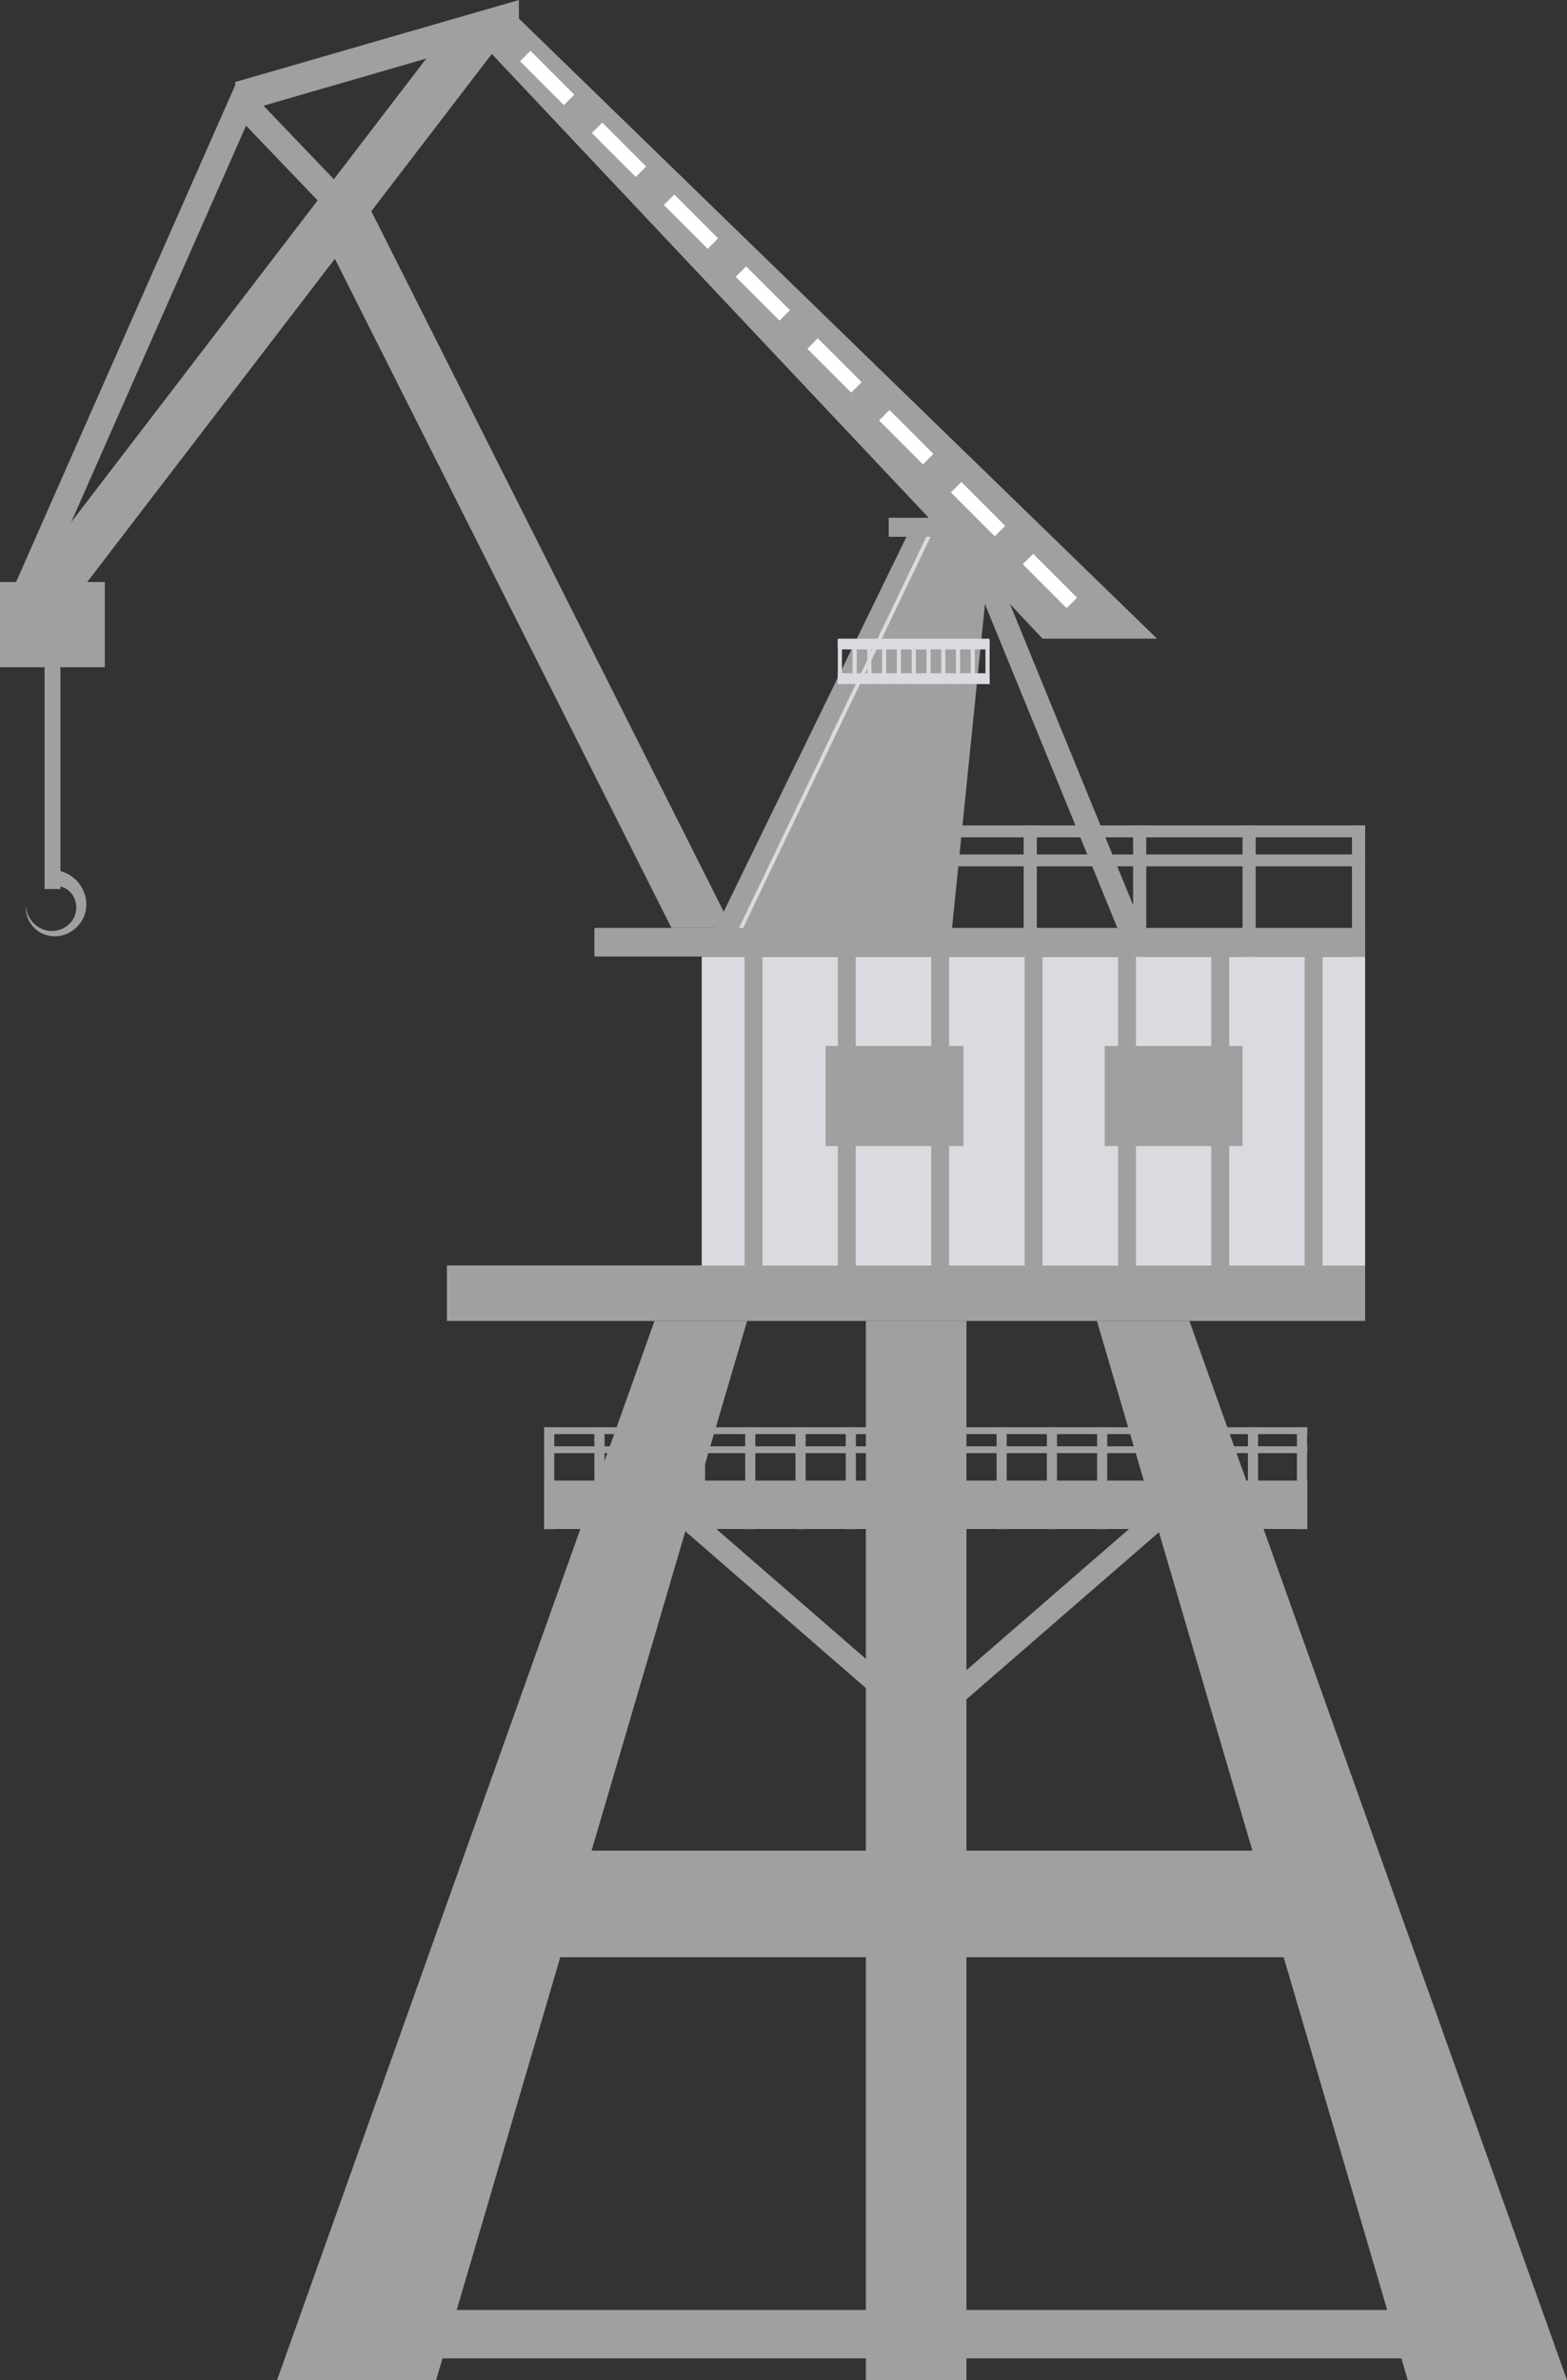 <svg xmlns="http://www.w3.org/2000/svg" viewBox="0 0 98.81 150">
    <rect x="0" y="0" width="98.81" height="150" fill="#333333" stroke="none"/>
    <defs>
        <style>
            .cls-1 {
                fill: #a0a0a0;
            }

            .cls-2 {
                fill: #dadae0;
            }

            .cls-3 {
                fill: #fff;
            }

            .cls-4 {
                opacity: 0.2;
            }

            .cls-5 {
                fill: #040000;
            }
        </style>
    </defs>
    <title>Port crane (港口起重机)</title>
    <g id="图层_2" data-name="图层 2">
        <g id="图层_35" data-name="图层 35">
            <g id="Port_crane_港口起重机_" data-name="Port crane (港口起重机)">
                <rect class="cls-1" x="34.31" y="93.31" width="48.12" height="3.05" />
                <rect class="cls-1" x="34.31" y="89.95" width="48.12" height="0.43" />
                <rect class="cls-1" x="34.31" y="91.15" width="48.12" height="0.43" />
                <rect class="cls-1" x="23.83" y="145.58" width="69.02" height="3.05" />
                <rect class="cls-1" x="31.55" y="116.63" width="52.44" height="6.72" />
                <polygon class="cls-1" points="27.5 150 17.47 150 41.27 83.25 47.11 83.25 27.5 150" />
                <polygon class="cls-1" points="88.77 150 98.81 150 75 83.25 69.17 83.25 88.77 150" />
                <rect class="cls-1" x="34.31" y="89.95" width="0.64" height="6.42" />
                <rect class="cls-1" x="37.48" y="89.95" width="0.64" height="6.42" />
                <rect class="cls-1" x="40.65" y="89.95" width="0.64" height="6.42" />
                <rect class="cls-1" x="43.82" y="89.95" width="0.64" height="6.42" />
                <rect class="cls-1" x="46.99" y="89.95" width="0.64" height="6.42" />
                <rect class="cls-1" x="50.16" y="89.95" width="0.64" height="6.42" />
                <rect class="cls-1" x="53.33" y="89.95" width="0.64" height="6.42" />
                <rect class="cls-1" x="56.5" y="89.95" width="0.64" height="6.42" />
                <rect class="cls-1" x="59.67" y="89.95" width="0.64" height="6.42" />
                <rect class="cls-1" x="62.84" y="89.95" width="0.64" height="6.42" />
                <rect class="cls-1" x="66.01" y="89.95" width="0.64" height="6.42" />
                <rect class="cls-1" x="69.18" y="89.95" width="0.64" height="6.42" />
                <rect class="cls-1" x="72.35" y="89.95" width="0.64" height="6.42" />
                <rect class="cls-1" x="75.52" y="89.95" width="0.64" height="6.42" />
                <rect class="cls-1" x="78.69" y="89.95" width="0.64" height="6.42" />
                <rect class="cls-1" x="81.78" y="89.95" width="0.64" height="6.42" />
                <rect class="cls-1" x="85.25" y="52.02" width="0.83" height="8.27" />
                <rect class="cls-1" x="78.35" y="52.02" width="0.83" height="8.27" />
                <rect class="cls-1" x="71.45" y="52.02" width="0.83" height="8.27" />
                <rect class="cls-1" x="64.55" y="52.02" width="0.83" height="8.27" />
                <rect class="cls-1" x="54.6" y="83.25" width="6.34" height="66.75" />
                <polygon class="cls-1" points="60.89 107.14 58.77 107.14 71.77 95.86 73.89 95.86 60.89 107.14" />
                <polygon class="cls-1" points="55.47 107.14 57.59 107.14 44.59 95.86 42.47 95.86 55.47 107.14" />
                <rect class="cls-1" x="28.18" y="79.75" width="57.9" height="3.5" />
                <rect class="cls-2" x="44.25" y="60.29" width="41.83" height="19.47" />
                <rect class="cls-1" x="37.48" y="58.48" width="48.6" height="1.8" />
                <rect class="cls-1" x="46.95" y="60.29" width="1.13" height="19.47" />
                <rect class="cls-1" x="52.83" y="60.29" width="1.13" height="19.47" />
                <rect class="cls-1" x="58.72" y="60.29" width="1.13" height="19.47" />
                <rect class="cls-1" x="64.61" y="60.29" width="1.13" height="19.47" />
                <rect class="cls-1" x="70.5" y="60.29" width="1.13" height="19.47" />
                <rect class="cls-1" x="76.38" y="60.29" width="1.13" height="19.47" />
                <rect class="cls-1" x="82.27" y="60.29" width="1.13" height="19.47" />
                <rect class="cls-1" x="52.06" y="65.92" width="8.69" height="6.31" />
                <rect class="cls-1" x="69.66" y="65.92" width="8.69" height="6.31" />
                <polygon class="cls-1" points="59.85 60.29 44.25 60.29 57.16 33.83 62.54 33.83 59.85 60.29" />
                <rect class="cls-1" x="56.04" y="32.63" width="7.89" height="1.2" />
                <rect class="cls-1" x="58.72" y="52.02" width="27.36" height="0.75" />
                <rect class="cls-1" x="58.72" y="53.85" width="27.36" height="0.75" />
                <polygon class="cls-1" points="46.15 58.48 42.34 58.48 20.29 14.67 22.85 12.19 46.15 58.48" />
                <polygon class="cls-1" points="72.96 40.25 65.74 40.25 28.91 1.17 32.72 1.17 72.96 40.25" />
                <polygon class="cls-1" points="72.41 59.39 70.83 59.39 60.99 35.34 62.57 35.34 72.41 59.39" />
                <polygon class="cls-1" points="5.5 36.68 1.6 36.68 28.81 1.17 32.72 1.17 5.5 36.68" />
                <rect class="cls-1" y="36.68" width="6.61" height="5.37" />
                <polygon class="cls-1" points="32.72 2 14.83 7.18 14.83 5.17 32.72 0 32.72 2" />
                <polygon class="cls-1" points="2.71 36.94 0.9 36.94 14.83 5.37 16.64 5.37 2.71 36.94" />
                <rect class="cls-1" x="2.81" y="38.69" width="1" height="17.34" />
                <polygon class="cls-1" points="22.77 15.49 15.38 7.78 15.38 5.37 22.77 13.09 22.77 15.49" />
                <rect class="cls-2" x="52.83" y="40.25" width="9.56" height="0.68" />
                <rect class="cls-2" x="52.83" y="42.43" width="9.56" height="0.68" />
                <rect class="cls-2" x="52.83" y="40.32" width="0.26" height="2.78" />
                <rect class="cls-2" x="53.76" y="40.32" width="0.26" height="2.78" />
                <rect class="cls-2" x="54.69" y="40.32" width="0.26" height="2.78" />
                <rect class="cls-2" x="55.62" y="40.32" width="0.26" height="2.78" />
                <rect class="cls-2" x="56.55" y="40.32" width="0.26" height="2.78" />
                <rect class="cls-2" x="57.49" y="40.32" width="0.26" height="2.78" />
                <rect class="cls-2" x="58.42" y="40.32" width="0.26" height="2.78" />
                <rect class="cls-2" x="59.35" y="40.32" width="0.26" height="2.78" />
                <rect class="cls-2" x="60.28" y="40.32" width="0.26" height="2.78" />
                <rect class="cls-2" x="61.21" y="40.32" width="0.26" height="2.78" />
                <rect class="cls-2" x="62.14" y="40.32" width="0.26" height="2.78" />
                <path class="cls-1"
                    d="M3.31,54.83a2.18,2.18,0,0,1,2,1.44,2,2,0,0,1-.55,2.23,1.94,1.94,0,0,1-2.13.32,1.83,1.83,0,0,1-1-1.74,1.71,1.71,0,0,0,1.13,1.51,1.59,1.59,0,0,0,1.69-.44,1.46,1.46,0,0,0,.21-1.6,1.31,1.31,0,0,0-1.27-.72.51.51,0,0,1-.55-.45.5.5,0,0,1,.45-.55h.1Z" />
                <rect class="cls-3" x="32.55" y="4.45" width="3.91" height="0.93"
                    transform="translate(13.58 -22.96) rotate(45)" />
                <rect class="cls-3" x="37.08" y="8.98" width="3.91" height="0.93"
                    transform="translate(18.11 -24.84) rotate(45)" />
                <rect class="cls-3" x="41.61" y="13.5" width="3.91" height="0.93"
                    transform="translate(22.64 -26.71) rotate(45)" />
                <rect class="cls-3" x="46.14" y="18.03" width="3.91" height="0.93"
                    transform="translate(27.17 -28.59) rotate(45)" />
                <rect class="cls-3" x="50.67" y="22.56" width="3.91" height="0.93"
                    transform="translate(31.69 -30.46) rotate(45)" />
                <rect class="cls-3" x="55.19" y="27.09" width="3.91" height="0.93"
                    transform="translate(36.22 -32.34) rotate(45)" />
                <rect class="cls-3" x="59.72" y="31.62" width="3.91" height="0.93"
                    transform="translate(40.75 -34.21) rotate(45)" />
                <rect class="cls-3" x="64.25" y="36.15" width="3.91" height="0.93"
                    transform="translate(45.28 -36.09) rotate(45)" />
                <polygon class="cls-2" points="46.6 58.48 46.86 58.48 58.68 33.83 58.41 33.83 46.6 58.48" />
               
            </g>
        </g>
    </g>
</svg>